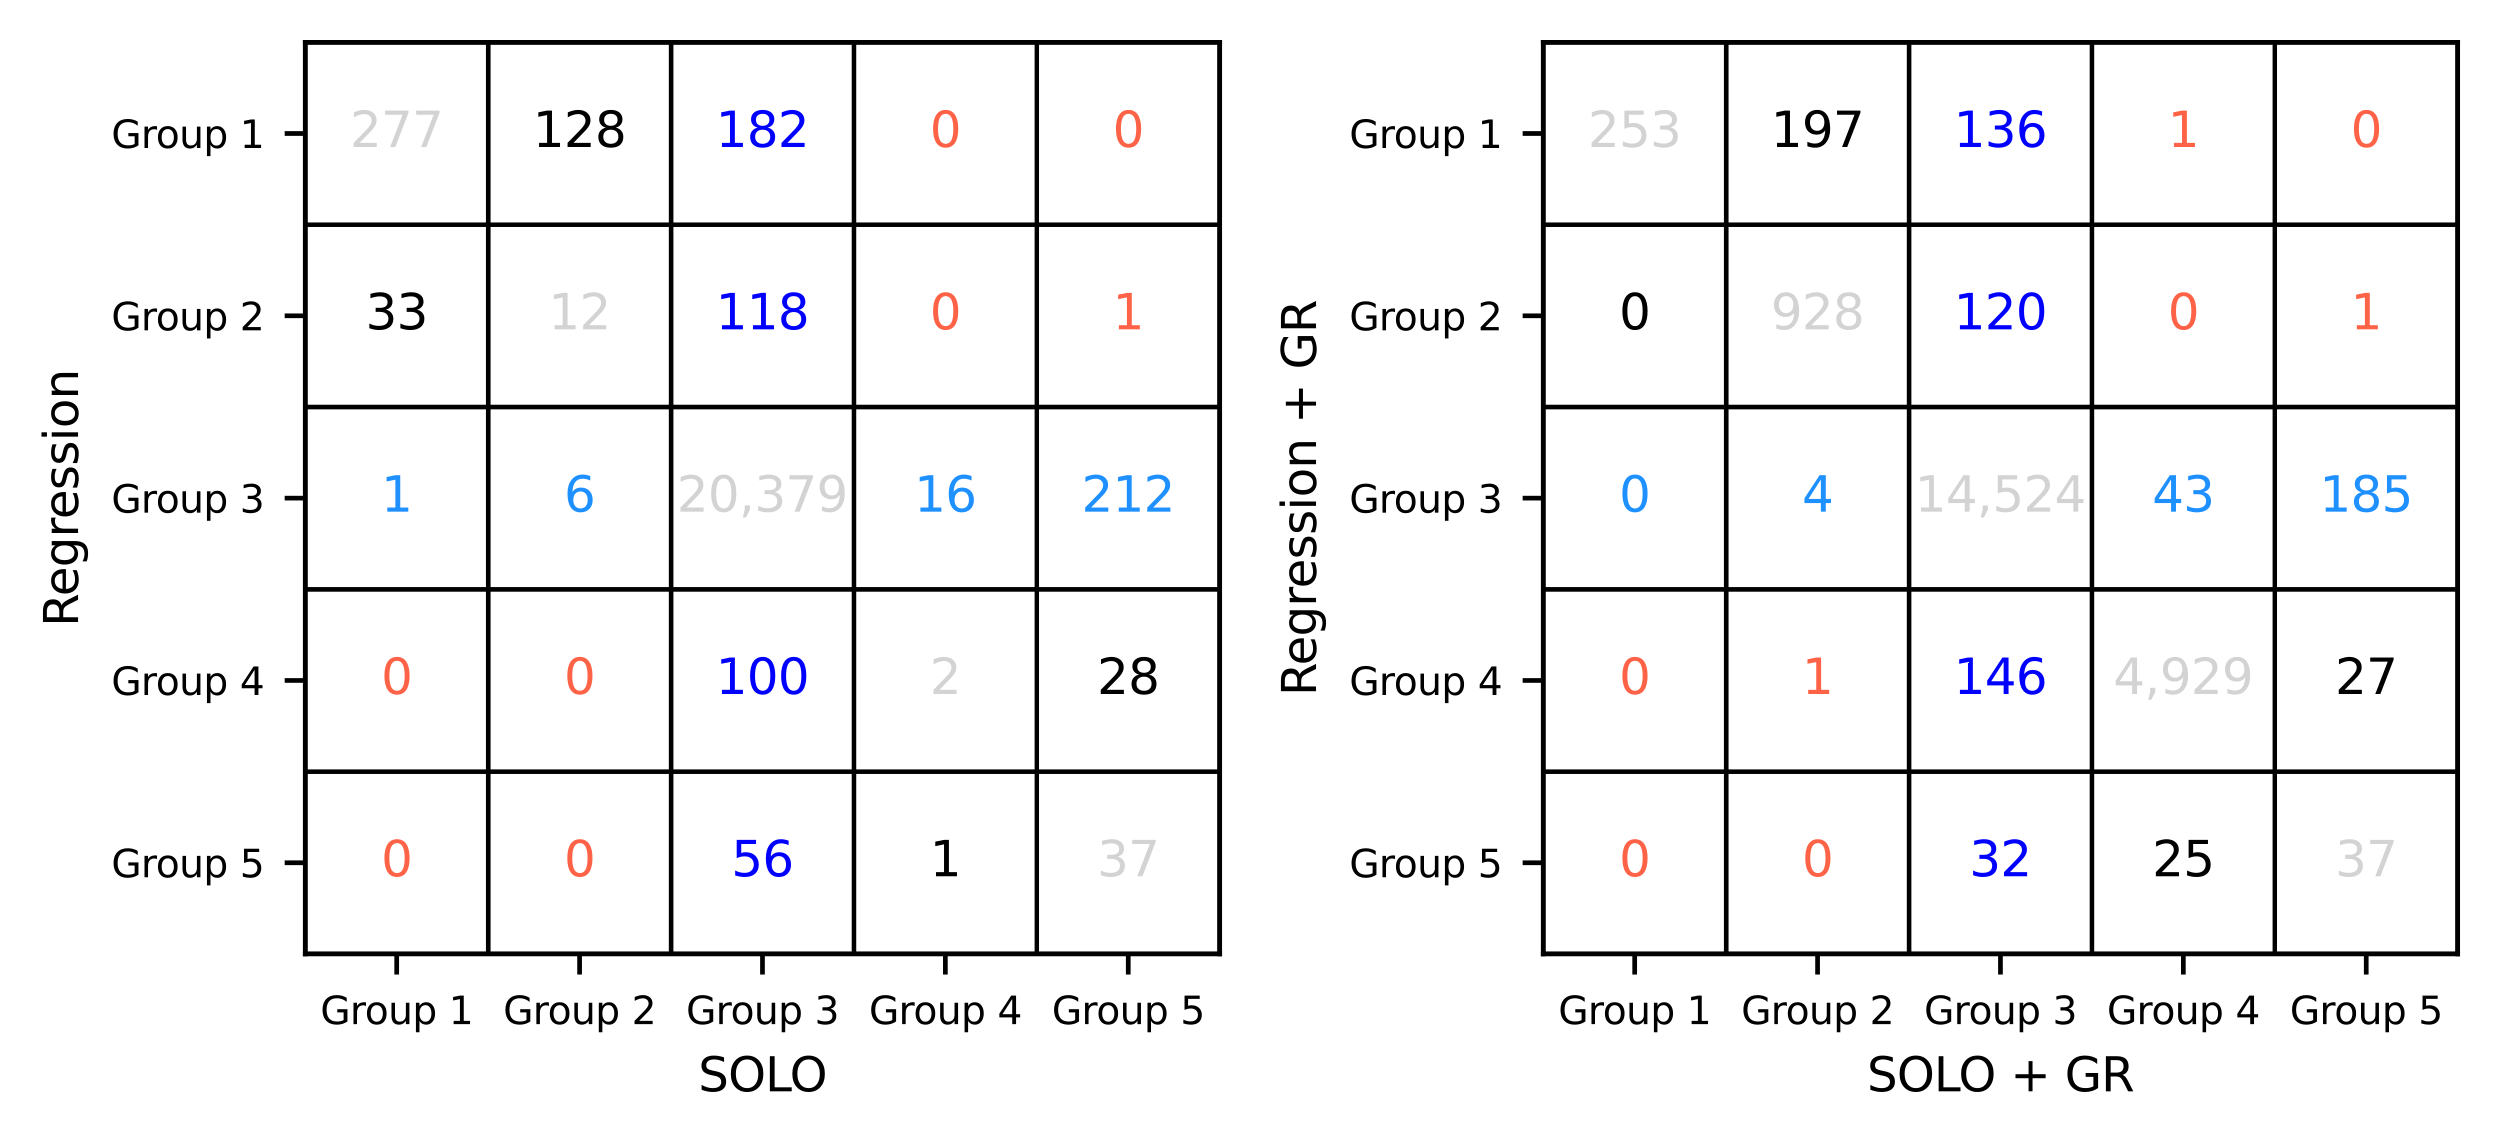 <?xml version="1.0" encoding="utf-8" standalone="no"?>
<!DOCTYPE svg PUBLIC "-//W3C//DTD SVG 1.1//EN"
  "http://www.w3.org/Graphics/SVG/1.1/DTD/svg11.dtd">
<svg xmlns:xlink="http://www.w3.org/1999/xlink" width="425.289pt" height="194.513pt" viewBox="0 0 425.289 194.513" xmlns="http://www.w3.org/2000/svg" version="1.1">
 <defs>
  <style type="text/css">*{stroke-linejoin: round; stroke-linecap: butt}</style>
 </defs>
 <g id="figure_1">
  <g id="patch_1">
   <path d="M 0 194.513 
L 425.289 194.513 
L 425.289 0 
L 0 0 
z
" style="fill: #ffffff"/>
  </g>
  <g id="axes_1">
   <g id="patch_2">
    <path d="M 51.929 162.28 
L 207.489 162.28 
L 207.489 7.2 
L 51.929 7.2 
z
" style="fill: #ffffff"/>
   </g>
   <g id="patch_3">
    <path d="M 176.377 162.28 
L 207.489 162.28 
L 207.489 131.264 
L 176.377 131.264 
z
" clip-path="url(#p4b06df1e68)" style="fill: #ffffff; stroke: #000000; stroke-width: 0.75; stroke-linejoin: miter"/>
   </g>
   <g id="patch_4">
    <path d="M 176.377 131.264 
L 207.489 131.264 
L 207.489 100.248 
L 176.377 100.248 
z
" clip-path="url(#p4b06df1e68)" style="fill: #ffffff; stroke: #000000; stroke-width: 0.75; stroke-linejoin: miter"/>
   </g>
   <g id="patch_5">
    <path d="M 176.377 100.248 
L 207.489 100.248 
L 207.489 69.232 
L 176.377 69.232 
z
" clip-path="url(#p4b06df1e68)" style="fill: #ffffff; stroke: #000000; stroke-width: 0.75; stroke-linejoin: miter"/>
   </g>
   <g id="patch_6">
    <path d="M 176.377 69.232 
L 207.489 69.232 
L 207.489 38.216 
L 176.377 38.216 
z
" clip-path="url(#p4b06df1e68)" style="fill: #ffffff; stroke: #000000; stroke-width: 0.75; stroke-linejoin: miter"/>
   </g>
   <g id="patch_7">
    <path d="M 176.377 38.216 
L 207.489 38.216 
L 207.489 7.2 
L 176.377 7.2 
z
" clip-path="url(#p4b06df1e68)" style="fill: #ffffff; stroke: #000000; stroke-width: 0.75; stroke-linejoin: miter"/>
   </g>
   <g id="patch_8">
    <path d="M 145.265 162.28 
L 176.377 162.28 
L 176.377 131.264 
L 145.265 131.264 
z
" clip-path="url(#p4b06df1e68)" style="fill: #ffffff; stroke: #000000; stroke-width: 0.75; stroke-linejoin: miter"/>
   </g>
   <g id="patch_9">
    <path d="M 145.265 131.264 
L 176.377 131.264 
L 176.377 100.248 
L 145.265 100.248 
z
" clip-path="url(#p4b06df1e68)" style="fill: #ffffff; stroke: #000000; stroke-width: 0.75; stroke-linejoin: miter"/>
   </g>
   <g id="patch_10">
    <path d="M 145.265 100.248 
L 176.377 100.248 
L 176.377 69.232 
L 145.265 69.232 
z
" clip-path="url(#p4b06df1e68)" style="fill: #ffffff; stroke: #000000; stroke-width: 0.75; stroke-linejoin: miter"/>
   </g>
   <g id="patch_11">
    <path d="M 145.265 69.232 
L 176.377 69.232 
L 176.377 38.216 
L 145.265 38.216 
z
" clip-path="url(#p4b06df1e68)" style="fill: #ffffff; stroke: #000000; stroke-width: 0.75; stroke-linejoin: miter"/>
   </g>
   <g id="patch_12">
    <path d="M 145.265 38.216 
L 176.377 38.216 
L 176.377 7.2 
L 145.265 7.2 
z
" clip-path="url(#p4b06df1e68)" style="fill: #ffffff; stroke: #000000; stroke-width: 0.75; stroke-linejoin: miter"/>
   </g>
   <g id="patch_13">
    <path d="M 114.153 162.28 
L 145.265 162.28 
L 145.265 131.264 
L 114.153 131.264 
z
" clip-path="url(#p4b06df1e68)" style="fill: #ffffff; stroke: #000000; stroke-width: 0.75; stroke-linejoin: miter"/>
   </g>
   <g id="patch_14">
    <path d="M 114.153 131.264 
L 145.265 131.264 
L 145.265 100.248 
L 114.153 100.248 
z
" clip-path="url(#p4b06df1e68)" style="fill: #ffffff; stroke: #000000; stroke-width: 0.75; stroke-linejoin: miter"/>
   </g>
   <g id="patch_15">
    <path d="M 114.153 100.248 
L 145.265 100.248 
L 145.265 69.232 
L 114.153 69.232 
z
" clip-path="url(#p4b06df1e68)" style="fill: #ffffff; stroke: #000000; stroke-width: 0.75; stroke-linejoin: miter"/>
   </g>
   <g id="patch_16">
    <path d="M 114.153 69.232 
L 145.265 69.232 
L 145.265 38.216 
L 114.153 38.216 
z
" clip-path="url(#p4b06df1e68)" style="fill: #ffffff; stroke: #000000; stroke-width: 0.75; stroke-linejoin: miter"/>
   </g>
   <g id="patch_17">
    <path d="M 114.153 38.216 
L 145.265 38.216 
L 145.265 7.2 
L 114.153 7.2 
z
" clip-path="url(#p4b06df1e68)" style="fill: #ffffff; stroke: #000000; stroke-width: 0.75; stroke-linejoin: miter"/>
   </g>
   <g id="patch_18">
    <path d="M 83.041 162.28 
L 114.153 162.28 
L 114.153 131.264 
L 83.041 131.264 
z
" clip-path="url(#p4b06df1e68)" style="fill: #ffffff; stroke: #000000; stroke-width: 0.75; stroke-linejoin: miter"/>
   </g>
   <g id="patch_19">
    <path d="M 83.041 131.264 
L 114.153 131.264 
L 114.153 100.248 
L 83.041 100.248 
z
" clip-path="url(#p4b06df1e68)" style="fill: #ffffff; stroke: #000000; stroke-width: 0.75; stroke-linejoin: miter"/>
   </g>
   <g id="patch_20">
    <path d="M 83.041 100.248 
L 114.153 100.248 
L 114.153 69.232 
L 83.041 69.232 
z
" clip-path="url(#p4b06df1e68)" style="fill: #ffffff; stroke: #000000; stroke-width: 0.75; stroke-linejoin: miter"/>
   </g>
   <g id="patch_21">
    <path d="M 83.041 69.232 
L 114.153 69.232 
L 114.153 38.216 
L 83.041 38.216 
z
" clip-path="url(#p4b06df1e68)" style="fill: #ffffff; stroke: #000000; stroke-width: 0.75; stroke-linejoin: miter"/>
   </g>
   <g id="patch_22">
    <path d="M 83.041 38.216 
L 114.153 38.216 
L 114.153 7.2 
L 83.041 7.2 
z
" clip-path="url(#p4b06df1e68)" style="fill: #ffffff; stroke: #000000; stroke-width: 0.75; stroke-linejoin: miter"/>
   </g>
   <g id="patch_23">
    <path d="M 51.929 162.28 
L 83.041 162.28 
L 83.041 131.264 
L 51.929 131.264 
z
" clip-path="url(#p4b06df1e68)" style="fill: #ffffff; stroke: #000000; stroke-width: 0.75; stroke-linejoin: miter"/>
   </g>
   <g id="patch_24">
    <path d="M 51.929 131.264 
L 83.041 131.264 
L 83.041 100.248 
L 51.929 100.248 
z
" clip-path="url(#p4b06df1e68)" style="fill: #ffffff; stroke: #000000; stroke-width: 0.75; stroke-linejoin: miter"/>
   </g>
   <g id="patch_25">
    <path d="M 51.929 100.248 
L 83.041 100.248 
L 83.041 69.232 
L 51.929 69.232 
z
" clip-path="url(#p4b06df1e68)" style="fill: #ffffff; stroke: #000000; stroke-width: 0.75; stroke-linejoin: miter"/>
   </g>
   <g id="patch_26">
    <path d="M 51.929 69.232 
L 83.041 69.232 
L 83.041 38.216 
L 51.929 38.216 
z
" clip-path="url(#p4b06df1e68)" style="fill: #ffffff; stroke: #000000; stroke-width: 0.75; stroke-linejoin: miter"/>
   </g>
   <g id="patch_27">
    <path d="M 51.929 38.216 
L 83.041 38.216 
L 83.041 7.2 
L 51.929 7.2 
z
" clip-path="url(#p4b06df1e68)" style="fill: #ffffff; stroke: #000000; stroke-width: 0.75; stroke-linejoin: miter"/>
   </g>
   <g id="matplotlib.axis_1">
    <g id="xtick_1">
     <g id="line2d_1">
      <defs>
       <path id="m2b7294ba75" d="M 0 0 
L 0 3.5 
" style="stroke: #000000; stroke-width: 0.8"/>
      </defs>
      <g>
       <use xlink:href="#m2b7294ba75" x="67.485" y="162.28" style="stroke: #000000; stroke-width: 0.8"/>
      </g>
     </g>
     <g id="text_1">
      <!-- Group 1 -->
      <g transform="translate(54.492 174.219) scale(0.065 -0.065)">
       <defs>
        <path id="DejaVuSans-47" d="M 3809 666 
L 3809 1919 
L 2778 1919 
L 2778 2438 
L 4434 2438 
L 4434 434 
Q 4069 175 3628 42 
Q 3188 -91 2688 -91 
Q 1594 -91 976 548 
Q 359 1188 359 2328 
Q 359 3472 976 4111 
Q 1594 4750 2688 4750 
Q 3144 4750 3555 4637 
Q 3966 4525 4313 4306 
L 4313 3634 
Q 3963 3931 3569 4081 
Q 3175 4231 2741 4231 
Q 1884 4231 1454 3753 
Q 1025 3275 1025 2328 
Q 1025 1384 1454 906 
Q 1884 428 2741 428 
Q 3075 428 3337 486 
Q 3600 544 3809 666 
z
" transform="scale(0.016)"/>
        <path id="DejaVuSans-72" d="M 2631 2963 
Q 2534 3019 2420 3045 
Q 2306 3072 2169 3072 
Q 1681 3072 1420 2755 
Q 1159 2438 1159 1844 
L 1159 0 
L 581 0 
L 581 3500 
L 1159 3500 
L 1159 2956 
Q 1341 3275 1631 3429 
Q 1922 3584 2338 3584 
Q 2397 3584 2469 3576 
Q 2541 3569 2628 3553 
L 2631 2963 
z
" transform="scale(0.016)"/>
        <path id="DejaVuSans-6f" d="M 1959 3097 
Q 1497 3097 1228 2736 
Q 959 2375 959 1747 
Q 959 1119 1226 758 
Q 1494 397 1959 397 
Q 2419 397 2687 759 
Q 2956 1122 2956 1747 
Q 2956 2369 2687 2733 
Q 2419 3097 1959 3097 
z
M 1959 3584 
Q 2709 3584 3137 3096 
Q 3566 2609 3566 1747 
Q 3566 888 3137 398 
Q 2709 -91 1959 -91 
Q 1206 -91 779 398 
Q 353 888 353 1747 
Q 353 2609 779 3096 
Q 1206 3584 1959 3584 
z
" transform="scale(0.016)"/>
        <path id="DejaVuSans-75" d="M 544 1381 
L 544 3500 
L 1119 3500 
L 1119 1403 
Q 1119 906 1312 657 
Q 1506 409 1894 409 
Q 2359 409 2629 706 
Q 2900 1003 2900 1516 
L 2900 3500 
L 3475 3500 
L 3475 0 
L 2900 0 
L 2900 538 
Q 2691 219 2414 64 
Q 2138 -91 1772 -91 
Q 1169 -91 856 284 
Q 544 659 544 1381 
z
M 1991 3584 
L 1991 3584 
z
" transform="scale(0.016)"/>
        <path id="DejaVuSans-70" d="M 1159 525 
L 1159 -1331 
L 581 -1331 
L 581 3500 
L 1159 3500 
L 1159 2969 
Q 1341 3281 1617 3432 
Q 1894 3584 2278 3584 
Q 2916 3584 3314 3078 
Q 3713 2572 3713 1747 
Q 3713 922 3314 415 
Q 2916 -91 2278 -91 
Q 1894 -91 1617 61 
Q 1341 213 1159 525 
z
M 3116 1747 
Q 3116 2381 2855 2742 
Q 2594 3103 2138 3103 
Q 1681 3103 1420 2742 
Q 1159 2381 1159 1747 
Q 1159 1113 1420 752 
Q 1681 391 2138 391 
Q 2594 391 2855 752 
Q 3116 1113 3116 1747 
z
" transform="scale(0.016)"/>
        <path id="DejaVuSans-20" transform="scale(0.016)"/>
        <path id="DejaVuSans-31" d="M 794 531 
L 1825 531 
L 1825 4091 
L 703 3866 
L 703 4441 
L 1819 4666 
L 2450 4666 
L 2450 531 
L 3481 531 
L 3481 0 
L 794 0 
L 794 531 
z
" transform="scale(0.016)"/>
       </defs>
       <use xlink:href="#DejaVuSans-47"/>
       <use xlink:href="#DejaVuSans-72" x="77.49"/>
       <use xlink:href="#DejaVuSans-6f" x="116.354"/>
       <use xlink:href="#DejaVuSans-75" x="177.535"/>
       <use xlink:href="#DejaVuSans-70" x="240.914"/>
       <use xlink:href="#DejaVuSans-20" x="304.391"/>
       <use xlink:href="#DejaVuSans-31" x="336.178"/>
      </g>
     </g>
    </g>
    <g id="xtick_2">
     <g id="line2d_2">
      <g>
       <use xlink:href="#m2b7294ba75" x="98.597" y="162.28" style="stroke: #000000; stroke-width: 0.8"/>
      </g>
     </g>
     <g id="text_2">
      <!-- Group 2 -->
      <g transform="translate(85.604 174.219) scale(0.065 -0.065)">
       <defs>
        <path id="DejaVuSans-32" d="M 1228 531 
L 3431 531 
L 3431 0 
L 469 0 
L 469 531 
Q 828 903 1448 1529 
Q 2069 2156 2228 2338 
Q 2531 2678 2651 2914 
Q 2772 3150 2772 3378 
Q 2772 3750 2511 3984 
Q 2250 4219 1831 4219 
Q 1534 4219 1204 4116 
Q 875 4013 500 3803 
L 500 4441 
Q 881 4594 1212 4672 
Q 1544 4750 1819 4750 
Q 2544 4750 2975 4387 
Q 3406 4025 3406 3419 
Q 3406 3131 3298 2873 
Q 3191 2616 2906 2266 
Q 2828 2175 2409 1742 
Q 1991 1309 1228 531 
z
" transform="scale(0.016)"/>
       </defs>
       <use xlink:href="#DejaVuSans-47"/>
       <use xlink:href="#DejaVuSans-72" x="77.49"/>
       <use xlink:href="#DejaVuSans-6f" x="116.354"/>
       <use xlink:href="#DejaVuSans-75" x="177.535"/>
       <use xlink:href="#DejaVuSans-70" x="240.914"/>
       <use xlink:href="#DejaVuSans-20" x="304.391"/>
       <use xlink:href="#DejaVuSans-32" x="336.178"/>
      </g>
     </g>
    </g>
    <g id="xtick_3">
     <g id="line2d_3">
      <g>
       <use xlink:href="#m2b7294ba75" x="129.709" y="162.28" style="stroke: #000000; stroke-width: 0.8"/>
      </g>
     </g>
     <g id="text_3">
      <!-- Group 3 -->
      <g transform="translate(116.716 174.219) scale(0.065 -0.065)">
       <defs>
        <path id="DejaVuSans-33" d="M 2597 2516 
Q 3050 2419 3304 2112 
Q 3559 1806 3559 1356 
Q 3559 666 3084 287 
Q 2609 -91 1734 -91 
Q 1441 -91 1130 -33 
Q 819 25 488 141 
L 488 750 
Q 750 597 1062 519 
Q 1375 441 1716 441 
Q 2309 441 2620 675 
Q 2931 909 2931 1356 
Q 2931 1769 2642 2001 
Q 2353 2234 1838 2234 
L 1294 2234 
L 1294 2753 
L 1863 2753 
Q 2328 2753 2575 2939 
Q 2822 3125 2822 3475 
Q 2822 3834 2567 4026 
Q 2313 4219 1838 4219 
Q 1578 4219 1281 4162 
Q 984 4106 628 3988 
L 628 4550 
Q 988 4650 1302 4700 
Q 1616 4750 1894 4750 
Q 2613 4750 3031 4423 
Q 3450 4097 3450 3541 
Q 3450 3153 3228 2886 
Q 3006 2619 2597 2516 
z
" transform="scale(0.016)"/>
       </defs>
       <use xlink:href="#DejaVuSans-47"/>
       <use xlink:href="#DejaVuSans-72" x="77.49"/>
       <use xlink:href="#DejaVuSans-6f" x="116.354"/>
       <use xlink:href="#DejaVuSans-75" x="177.535"/>
       <use xlink:href="#DejaVuSans-70" x="240.914"/>
       <use xlink:href="#DejaVuSans-20" x="304.391"/>
       <use xlink:href="#DejaVuSans-33" x="336.178"/>
      </g>
     </g>
    </g>
    <g id="xtick_4">
     <g id="line2d_4">
      <g>
       <use xlink:href="#m2b7294ba75" x="160.821" y="162.28" style="stroke: #000000; stroke-width: 0.8"/>
      </g>
     </g>
     <g id="text_4">
      <!-- Group 4 -->
      <g transform="translate(147.828 174.219) scale(0.065 -0.065)">
       <defs>
        <path id="DejaVuSans-34" d="M 2419 4116 
L 825 1625 
L 2419 1625 
L 2419 4116 
z
M 2253 4666 
L 3047 4666 
L 3047 1625 
L 3713 1625 
L 3713 1100 
L 3047 1100 
L 3047 0 
L 2419 0 
L 2419 1100 
L 313 1100 
L 313 1709 
L 2253 4666 
z
" transform="scale(0.016)"/>
       </defs>
       <use xlink:href="#DejaVuSans-47"/>
       <use xlink:href="#DejaVuSans-72" x="77.49"/>
       <use xlink:href="#DejaVuSans-6f" x="116.354"/>
       <use xlink:href="#DejaVuSans-75" x="177.535"/>
       <use xlink:href="#DejaVuSans-70" x="240.914"/>
       <use xlink:href="#DejaVuSans-20" x="304.391"/>
       <use xlink:href="#DejaVuSans-34" x="336.178"/>
      </g>
     </g>
    </g>
    <g id="xtick_5">
     <g id="line2d_5">
      <g>
       <use xlink:href="#m2b7294ba75" x="191.933" y="162.28" style="stroke: #000000; stroke-width: 0.8"/>
      </g>
     </g>
     <g id="text_5">
      <!-- Group 5 -->
      <g transform="translate(178.94 174.219) scale(0.065 -0.065)">
       <defs>
        <path id="DejaVuSans-35" d="M 691 4666 
L 3169 4666 
L 3169 4134 
L 1269 4134 
L 1269 2991 
Q 1406 3038 1543 3061 
Q 1681 3084 1819 3084 
Q 2600 3084 3056 2656 
Q 3513 2228 3513 1497 
Q 3513 744 3044 326 
Q 2575 -91 1722 -91 
Q 1428 -91 1123 -41 
Q 819 9 494 109 
L 494 744 
Q 775 591 1075 516 
Q 1375 441 1709 441 
Q 2250 441 2565 725 
Q 2881 1009 2881 1497 
Q 2881 1984 2565 2268 
Q 2250 2553 1709 2553 
Q 1456 2553 1204 2497 
Q 953 2441 691 2322 
L 691 4666 
z
" transform="scale(0.016)"/>
       </defs>
       <use xlink:href="#DejaVuSans-47"/>
       <use xlink:href="#DejaVuSans-72" x="77.49"/>
       <use xlink:href="#DejaVuSans-6f" x="116.354"/>
       <use xlink:href="#DejaVuSans-75" x="177.535"/>
       <use xlink:href="#DejaVuSans-70" x="240.914"/>
       <use xlink:href="#DejaVuSans-20" x="304.391"/>
       <use xlink:href="#DejaVuSans-35" x="336.178"/>
      </g>
     </g>
    </g>
    <g id="text_6">
     <!-- SOLO -->
     <g transform="translate(118.789 185.65) scale(0.08 -0.08)">
      <defs>
       <path id="DejaVuSans-53" d="M 3425 4513 
L 3425 3897 
Q 3066 4069 2747 4153 
Q 2428 4238 2131 4238 
Q 1616 4238 1336 4038 
Q 1056 3838 1056 3469 
Q 1056 3159 1242 3001 
Q 1428 2844 1947 2747 
L 2328 2669 
Q 3034 2534 3370 2195 
Q 3706 1856 3706 1288 
Q 3706 609 3251 259 
Q 2797 -91 1919 -91 
Q 1588 -91 1214 -16 
Q 841 59 441 206 
L 441 856 
Q 825 641 1194 531 
Q 1563 422 1919 422 
Q 2459 422 2753 634 
Q 3047 847 3047 1241 
Q 3047 1584 2836 1778 
Q 2625 1972 2144 2069 
L 1759 2144 
Q 1053 2284 737 2584 
Q 422 2884 422 3419 
Q 422 4038 858 4394 
Q 1294 4750 2059 4750 
Q 2388 4750 2728 4690 
Q 3069 4631 3425 4513 
z
" transform="scale(0.016)"/>
       <path id="DejaVuSans-4f" d="M 2522 4238 
Q 1834 4238 1429 3725 
Q 1025 3213 1025 2328 
Q 1025 1447 1429 934 
Q 1834 422 2522 422 
Q 3209 422 3611 934 
Q 4013 1447 4013 2328 
Q 4013 3213 3611 3725 
Q 3209 4238 2522 4238 
z
M 2522 4750 
Q 3503 4750 4090 4092 
Q 4678 3434 4678 2328 
Q 4678 1225 4090 567 
Q 3503 -91 2522 -91 
Q 1538 -91 948 565 
Q 359 1222 359 2328 
Q 359 3434 948 4092 
Q 1538 4750 2522 4750 
z
" transform="scale(0.016)"/>
       <path id="DejaVuSans-4c" d="M 628 4666 
L 1259 4666 
L 1259 531 
L 3531 531 
L 3531 0 
L 628 0 
L 628 4666 
z
" transform="scale(0.016)"/>
      </defs>
      <use xlink:href="#DejaVuSans-53"/>
      <use xlink:href="#DejaVuSans-4f" x="63.477"/>
      <use xlink:href="#DejaVuSans-4c" x="142.188"/>
      <use xlink:href="#DejaVuSans-4f" x="194.275"/>
     </g>
    </g>
   </g>
   <g id="matplotlib.axis_2">
    <g id="ytick_1">
     <g id="line2d_6">
      <defs>
       <path id="me5f4fb5c7a" d="M 0 0 
L -3.5 0 
" style="stroke: #000000; stroke-width: 0.8"/>
      </defs>
      <g>
       <use xlink:href="#me5f4fb5c7a" x="51.929" y="146.772" style="stroke: #000000; stroke-width: 0.8"/>
      </g>
     </g>
     <g id="text_7">
      <!-- Group 5 -->
      <g transform="translate(18.942 149.241) scale(0.065 -0.065)">
       <use xlink:href="#DejaVuSans-47"/>
       <use xlink:href="#DejaVuSans-72" x="77.49"/>
       <use xlink:href="#DejaVuSans-6f" x="116.354"/>
       <use xlink:href="#DejaVuSans-75" x="177.535"/>
       <use xlink:href="#DejaVuSans-70" x="240.914"/>
       <use xlink:href="#DejaVuSans-20" x="304.391"/>
       <use xlink:href="#DejaVuSans-35" x="336.178"/>
      </g>
     </g>
    </g>
    <g id="ytick_2">
     <g id="line2d_7">
      <g>
       <use xlink:href="#me5f4fb5c7a" x="51.929" y="115.756" style="stroke: #000000; stroke-width: 0.8"/>
      </g>
     </g>
     <g id="text_8">
      <!-- Group 4 -->
      <g transform="translate(18.942 118.225) scale(0.065 -0.065)">
       <use xlink:href="#DejaVuSans-47"/>
       <use xlink:href="#DejaVuSans-72" x="77.49"/>
       <use xlink:href="#DejaVuSans-6f" x="116.354"/>
       <use xlink:href="#DejaVuSans-75" x="177.535"/>
       <use xlink:href="#DejaVuSans-70" x="240.914"/>
       <use xlink:href="#DejaVuSans-20" x="304.391"/>
       <use xlink:href="#DejaVuSans-34" x="336.178"/>
      </g>
     </g>
    </g>
    <g id="ytick_3">
     <g id="line2d_8">
      <g>
       <use xlink:href="#me5f4fb5c7a" x="51.929" y="84.74" style="stroke: #000000; stroke-width: 0.8"/>
      </g>
     </g>
     <g id="text_9">
      <!-- Group 3 -->
      <g transform="translate(18.942 87.209) scale(0.065 -0.065)">
       <use xlink:href="#DejaVuSans-47"/>
       <use xlink:href="#DejaVuSans-72" x="77.49"/>
       <use xlink:href="#DejaVuSans-6f" x="116.354"/>
       <use xlink:href="#DejaVuSans-75" x="177.535"/>
       <use xlink:href="#DejaVuSans-70" x="240.914"/>
       <use xlink:href="#DejaVuSans-20" x="304.391"/>
       <use xlink:href="#DejaVuSans-33" x="336.178"/>
      </g>
     </g>
    </g>
    <g id="ytick_4">
     <g id="line2d_9">
      <g>
       <use xlink:href="#me5f4fb5c7a" x="51.929" y="53.724" style="stroke: #000000; stroke-width: 0.8"/>
      </g>
     </g>
     <g id="text_10">
      <!-- Group 2 -->
      <g transform="translate(18.942 56.193) scale(0.065 -0.065)">
       <use xlink:href="#DejaVuSans-47"/>
       <use xlink:href="#DejaVuSans-72" x="77.49"/>
       <use xlink:href="#DejaVuSans-6f" x="116.354"/>
       <use xlink:href="#DejaVuSans-75" x="177.535"/>
       <use xlink:href="#DejaVuSans-70" x="240.914"/>
       <use xlink:href="#DejaVuSans-20" x="304.391"/>
       <use xlink:href="#DejaVuSans-32" x="336.178"/>
      </g>
     </g>
    </g>
    <g id="ytick_5">
     <g id="line2d_10">
      <g>
       <use xlink:href="#me5f4fb5c7a" x="51.929" y="22.708" style="stroke: #000000; stroke-width: 0.8"/>
      </g>
     </g>
     <g id="text_11">
      <!-- Group 1 -->
      <g transform="translate(18.942 25.177) scale(0.065 -0.065)">
       <use xlink:href="#DejaVuSans-47"/>
       <use xlink:href="#DejaVuSans-72" x="77.49"/>
       <use xlink:href="#DejaVuSans-6f" x="116.354"/>
       <use xlink:href="#DejaVuSans-75" x="177.535"/>
       <use xlink:href="#DejaVuSans-70" x="240.914"/>
       <use xlink:href="#DejaVuSans-20" x="304.391"/>
       <use xlink:href="#DejaVuSans-31" x="336.178"/>
      </g>
     </g>
    </g>
    <g id="text_12">
     <!-- Regression -->
     <g transform="translate(13.279 106.617) rotate(-90) scale(0.08 -0.08)">
      <defs>
       <path id="DejaVuSans-52" d="M 2841 2188 
Q 3044 2119 3236 1894 
Q 3428 1669 3622 1275 
L 4263 0 
L 3584 0 
L 2988 1197 
Q 2756 1666 2539 1819 
Q 2322 1972 1947 1972 
L 1259 1972 
L 1259 0 
L 628 0 
L 628 4666 
L 2053 4666 
Q 2853 4666 3247 4331 
Q 3641 3997 3641 3322 
Q 3641 2881 3436 2590 
Q 3231 2300 2841 2188 
z
M 1259 4147 
L 1259 2491 
L 2053 2491 
Q 2509 2491 2742 2702 
Q 2975 2913 2975 3322 
Q 2975 3731 2742 3939 
Q 2509 4147 2053 4147 
L 1259 4147 
z
" transform="scale(0.016)"/>
       <path id="DejaVuSans-65" d="M 3597 1894 
L 3597 1613 
L 953 1613 
Q 991 1019 1311 708 
Q 1631 397 2203 397 
Q 2534 397 2845 478 
Q 3156 559 3463 722 
L 3463 178 
Q 3153 47 2828 -22 
Q 2503 -91 2169 -91 
Q 1331 -91 842 396 
Q 353 884 353 1716 
Q 353 2575 817 3079 
Q 1281 3584 2069 3584 
Q 2775 3584 3186 3129 
Q 3597 2675 3597 1894 
z
M 3022 2063 
Q 3016 2534 2758 2815 
Q 2500 3097 2075 3097 
Q 1594 3097 1305 2825 
Q 1016 2553 972 2059 
L 3022 2063 
z
" transform="scale(0.016)"/>
       <path id="DejaVuSans-67" d="M 2906 1791 
Q 2906 2416 2648 2759 
Q 2391 3103 1925 3103 
Q 1463 3103 1205 2759 
Q 947 2416 947 1791 
Q 947 1169 1205 825 
Q 1463 481 1925 481 
Q 2391 481 2648 825 
Q 2906 1169 2906 1791 
z
M 3481 434 
Q 3481 -459 3084 -895 
Q 2688 -1331 1869 -1331 
Q 1566 -1331 1297 -1286 
Q 1028 -1241 775 -1147 
L 775 -588 
Q 1028 -725 1275 -790 
Q 1522 -856 1778 -856 
Q 2344 -856 2625 -561 
Q 2906 -266 2906 331 
L 2906 616 
Q 2728 306 2450 153 
Q 2172 0 1784 0 
Q 1141 0 747 490 
Q 353 981 353 1791 
Q 353 2603 747 3093 
Q 1141 3584 1784 3584 
Q 2172 3584 2450 3431 
Q 2728 3278 2906 2969 
L 2906 3500 
L 3481 3500 
L 3481 434 
z
" transform="scale(0.016)"/>
       <path id="DejaVuSans-73" d="M 2834 3397 
L 2834 2853 
Q 2591 2978 2328 3040 
Q 2066 3103 1784 3103 
Q 1356 3103 1142 2972 
Q 928 2841 928 2578 
Q 928 2378 1081 2264 
Q 1234 2150 1697 2047 
L 1894 2003 
Q 2506 1872 2764 1633 
Q 3022 1394 3022 966 
Q 3022 478 2636 193 
Q 2250 -91 1575 -91 
Q 1294 -91 989 -36 
Q 684 19 347 128 
L 347 722 
Q 666 556 975 473 
Q 1284 391 1588 391 
Q 1994 391 2212 530 
Q 2431 669 2431 922 
Q 2431 1156 2273 1281 
Q 2116 1406 1581 1522 
L 1381 1569 
Q 847 1681 609 1914 
Q 372 2147 372 2553 
Q 372 3047 722 3315 
Q 1072 3584 1716 3584 
Q 2034 3584 2315 3537 
Q 2597 3491 2834 3397 
z
" transform="scale(0.016)"/>
       <path id="DejaVuSans-69" d="M 603 3500 
L 1178 3500 
L 1178 0 
L 603 0 
L 603 3500 
z
M 603 4863 
L 1178 4863 
L 1178 4134 
L 603 4134 
L 603 4863 
z
" transform="scale(0.016)"/>
       <path id="DejaVuSans-6e" d="M 3513 2113 
L 3513 0 
L 2938 0 
L 2938 2094 
Q 2938 2591 2744 2837 
Q 2550 3084 2163 3084 
Q 1697 3084 1428 2787 
Q 1159 2491 1159 1978 
L 1159 0 
L 581 0 
L 581 3500 
L 1159 3500 
L 1159 2956 
Q 1366 3272 1645 3428 
Q 1925 3584 2291 3584 
Q 2894 3584 3203 3211 
Q 3513 2838 3513 2113 
z
" transform="scale(0.016)"/>
      </defs>
      <use xlink:href="#DejaVuSans-52"/>
      <use xlink:href="#DejaVuSans-65" x="64.982"/>
      <use xlink:href="#DejaVuSans-67" x="126.506"/>
      <use xlink:href="#DejaVuSans-72" x="189.982"/>
      <use xlink:href="#DejaVuSans-65" x="228.846"/>
      <use xlink:href="#DejaVuSans-73" x="290.369"/>
      <use xlink:href="#DejaVuSans-73" x="342.469"/>
      <use xlink:href="#DejaVuSans-69" x="394.568"/>
      <use xlink:href="#DejaVuSans-6f" x="422.352"/>
      <use xlink:href="#DejaVuSans-6e" x="483.533"/>
     </g>
    </g>
   </g>
   <g id="patch_28">
    <path d="M 51.929 162.28 
L 51.929 7.2 
" style="fill: none; stroke: #000000; stroke-width: 0.8; stroke-linejoin: miter; stroke-linecap: square"/>
   </g>
   <g id="patch_29">
    <path d="M 207.489 162.28 
L 207.489 7.2 
" style="fill: none; stroke: #000000; stroke-width: 0.8; stroke-linejoin: miter; stroke-linecap: square"/>
   </g>
   <g id="patch_30">
    <path d="M 51.929 162.28 
L 207.489 162.28 
" style="fill: none; stroke: #000000; stroke-width: 0.8; stroke-linejoin: miter; stroke-linecap: square"/>
   </g>
   <g id="patch_31">
    <path d="M 51.929 7.2 
L 207.489 7.2 
" style="fill: none; stroke: #000000; stroke-width: 0.8; stroke-linejoin: miter; stroke-linecap: square"/>
   </g>
   <g id="text_13">
    <!-- 0 -->
    <g style="fill: #ff6347" transform="translate(64.835 149.071) scale(0.083 -0.083)">
     <defs>
      <path id="DejaVuSans-30" d="M 2034 4250 
Q 1547 4250 1301 3770 
Q 1056 3291 1056 2328 
Q 1056 1369 1301 889 
Q 1547 409 2034 409 
Q 2525 409 2770 889 
Q 3016 1369 3016 2328 
Q 3016 3291 2770 3770 
Q 2525 4250 2034 4250 
z
M 2034 4750 
Q 2819 4750 3233 4129 
Q 3647 3509 3647 2328 
Q 3647 1150 3233 529 
Q 2819 -91 2034 -91 
Q 1250 -91 836 529 
Q 422 1150 422 2328 
Q 422 3509 836 4129 
Q 1250 4750 2034 4750 
z
" transform="scale(0.016)"/>
     </defs>
     <use xlink:href="#DejaVuSans-30"/>
    </g>
   </g>
   <g id="text_14">
    <!-- 0 -->
    <g style="fill: #ff6347" transform="translate(64.835 118.055) scale(0.083 -0.083)">
     <use xlink:href="#DejaVuSans-30"/>
    </g>
   </g>
   <g id="text_15">
    <!-- 1 -->
    <g style="fill: #1e90ff" transform="translate(64.835 87.039) scale(0.083 -0.083)">
     <use xlink:href="#DejaVuSans-31"/>
    </g>
   </g>
   <g id="text_16">
    <!-- 33 -->
    <g transform="translate(62.185 56.023) scale(0.083 -0.083)">
     <use xlink:href="#DejaVuSans-33"/>
     <use xlink:href="#DejaVuSans-33" x="63.623"/>
    </g>
   </g>
   <g id="text_17">
    <!-- 277 -->
    <g style="fill: #d3d3d3" transform="translate(59.535 25.007) scale(0.083 -0.083)">
     <defs>
      <path id="DejaVuSans-37" d="M 525 4666 
L 3525 4666 
L 3525 4397 
L 1831 0 
L 1172 0 
L 2766 4134 
L 525 4134 
L 525 4666 
z
" transform="scale(0.016)"/>
     </defs>
     <use xlink:href="#DejaVuSans-32"/>
     <use xlink:href="#DejaVuSans-37" x="63.623"/>
     <use xlink:href="#DejaVuSans-37" x="127.246"/>
    </g>
   </g>
   <g id="text_18">
    <!-- 0 -->
    <g style="fill: #ff6347" transform="translate(95.947 149.071) scale(0.083 -0.083)">
     <use xlink:href="#DejaVuSans-30"/>
    </g>
   </g>
   <g id="text_19">
    <!-- 0 -->
    <g style="fill: #ff6347" transform="translate(95.947 118.055) scale(0.083 -0.083)">
     <use xlink:href="#DejaVuSans-30"/>
    </g>
   </g>
   <g id="text_20">
    <!-- 6 -->
    <g style="fill: #1e90ff" transform="translate(95.947 87.039) scale(0.083 -0.083)">
     <defs>
      <path id="DejaVuSans-36" d="M 2113 2584 
Q 1688 2584 1439 2293 
Q 1191 2003 1191 1497 
Q 1191 994 1439 701 
Q 1688 409 2113 409 
Q 2538 409 2786 701 
Q 3034 994 3034 1497 
Q 3034 2003 2786 2293 
Q 2538 2584 2113 2584 
z
M 3366 4563 
L 3366 3988 
Q 3128 4100 2886 4159 
Q 2644 4219 2406 4219 
Q 1781 4219 1451 3797 
Q 1122 3375 1075 2522 
Q 1259 2794 1537 2939 
Q 1816 3084 2150 3084 
Q 2853 3084 3261 2657 
Q 3669 2231 3669 1497 
Q 3669 778 3244 343 
Q 2819 -91 2113 -91 
Q 1303 -91 875 529 
Q 447 1150 447 2328 
Q 447 3434 972 4092 
Q 1497 4750 2381 4750 
Q 2619 4750 2861 4703 
Q 3103 4656 3366 4563 
z
" transform="scale(0.016)"/>
     </defs>
     <use xlink:href="#DejaVuSans-36"/>
    </g>
   </g>
   <g id="text_21">
    <!-- 12 -->
    <g style="fill: #d3d3d3" transform="translate(93.297 56.023) scale(0.083 -0.083)">
     <use xlink:href="#DejaVuSans-31"/>
     <use xlink:href="#DejaVuSans-32" x="63.623"/>
    </g>
   </g>
   <g id="text_22">
    <!-- 128 -->
    <g transform="translate(90.647 25.007) scale(0.083 -0.083)">
     <defs>
      <path id="DejaVuSans-38" d="M 2034 2216 
Q 1584 2216 1326 1975 
Q 1069 1734 1069 1313 
Q 1069 891 1326 650 
Q 1584 409 2034 409 
Q 2484 409 2743 651 
Q 3003 894 3003 1313 
Q 3003 1734 2745 1975 
Q 2488 2216 2034 2216 
z
M 1403 2484 
Q 997 2584 770 2862 
Q 544 3141 544 3541 
Q 544 4100 942 4425 
Q 1341 4750 2034 4750 
Q 2731 4750 3128 4425 
Q 3525 4100 3525 3541 
Q 3525 3141 3298 2862 
Q 3072 2584 2669 2484 
Q 3125 2378 3379 2068 
Q 3634 1759 3634 1313 
Q 3634 634 3220 271 
Q 2806 -91 2034 -91 
Q 1263 -91 848 271 
Q 434 634 434 1313 
Q 434 1759 690 2068 
Q 947 2378 1403 2484 
z
M 1172 3481 
Q 1172 3119 1398 2916 
Q 1625 2713 2034 2713 
Q 2441 2713 2670 2916 
Q 2900 3119 2900 3481 
Q 2900 3844 2670 4047 
Q 2441 4250 2034 4250 
Q 1625 4250 1398 4047 
Q 1172 3844 1172 3481 
z
" transform="scale(0.016)"/>
     </defs>
     <use xlink:href="#DejaVuSans-31"/>
     <use xlink:href="#DejaVuSans-32" x="63.623"/>
     <use xlink:href="#DejaVuSans-38" x="127.246"/>
    </g>
   </g>
   <g id="text_23">
    <!-- 56 -->
    <g style="fill: #0000ff" transform="translate(124.409 149.071) scale(0.083 -0.083)">
     <use xlink:href="#DejaVuSans-35"/>
     <use xlink:href="#DejaVuSans-36" x="63.623"/>
    </g>
   </g>
   <g id="text_24">
    <!-- 100 -->
    <g style="fill: #0000ff" transform="translate(121.759 118.055) scale(0.083 -0.083)">
     <use xlink:href="#DejaVuSans-31"/>
     <use xlink:href="#DejaVuSans-30" x="63.623"/>
     <use xlink:href="#DejaVuSans-30" x="127.246"/>
    </g>
   </g>
   <g id="text_25">
    <!-- 20,379 -->
    <g style="fill: #d3d3d3" transform="translate(115.136 87.039) scale(0.083 -0.083)">
     <defs>
      <path id="DejaVuSans-2c" d="M 750 794 
L 1409 794 
L 1409 256 
L 897 -744 
L 494 -744 
L 750 256 
L 750 794 
z
" transform="scale(0.016)"/>
      <path id="DejaVuSans-39" d="M 703 97 
L 703 672 
Q 941 559 1184 500 
Q 1428 441 1663 441 
Q 2288 441 2617 861 
Q 2947 1281 2994 2138 
Q 2813 1869 2534 1725 
Q 2256 1581 1919 1581 
Q 1219 1581 811 2004 
Q 403 2428 403 3163 
Q 403 3881 828 4315 
Q 1253 4750 1959 4750 
Q 2769 4750 3195 4129 
Q 3622 3509 3622 2328 
Q 3622 1225 3098 567 
Q 2575 -91 1691 -91 
Q 1453 -91 1209 -44 
Q 966 3 703 97 
z
M 1959 2075 
Q 2384 2075 2632 2365 
Q 2881 2656 2881 3163 
Q 2881 3666 2632 3958 
Q 2384 4250 1959 4250 
Q 1534 4250 1286 3958 
Q 1038 3666 1038 3163 
Q 1038 2656 1286 2365 
Q 1534 2075 1959 2075 
z
" transform="scale(0.016)"/>
     </defs>
     <use xlink:href="#DejaVuSans-32"/>
     <use xlink:href="#DejaVuSans-30" x="63.623"/>
     <use xlink:href="#DejaVuSans-2c" x="127.246"/>
     <use xlink:href="#DejaVuSans-33" x="159.033"/>
     <use xlink:href="#DejaVuSans-37" x="222.656"/>
     <use xlink:href="#DejaVuSans-39" x="286.279"/>
    </g>
   </g>
   <g id="text_26">
    <!-- 118 -->
    <g style="fill: #0000ff" transform="translate(121.759 56.023) scale(0.083 -0.083)">
     <use xlink:href="#DejaVuSans-31"/>
     <use xlink:href="#DejaVuSans-31" x="63.623"/>
     <use xlink:href="#DejaVuSans-38" x="127.246"/>
    </g>
   </g>
   <g id="text_27">
    <!-- 182 -->
    <g style="fill: #0000ff" transform="translate(121.759 25.007) scale(0.083 -0.083)">
     <use xlink:href="#DejaVuSans-31"/>
     <use xlink:href="#DejaVuSans-38" x="63.623"/>
     <use xlink:href="#DejaVuSans-32" x="127.246"/>
    </g>
   </g>
   <g id="text_28">
    <!-- 1 -->
    <g transform="translate(158.171 149.071) scale(0.083 -0.083)">
     <use xlink:href="#DejaVuSans-31"/>
    </g>
   </g>
   <g id="text_29">
    <!-- 2 -->
    <g style="fill: #d3d3d3" transform="translate(158.171 118.055) scale(0.083 -0.083)">
     <use xlink:href="#DejaVuSans-32"/>
    </g>
   </g>
   <g id="text_30">
    <!-- 16 -->
    <g style="fill: #1e90ff" transform="translate(155.521 87.039) scale(0.083 -0.083)">
     <use xlink:href="#DejaVuSans-31"/>
     <use xlink:href="#DejaVuSans-36" x="63.623"/>
    </g>
   </g>
   <g id="text_31">
    <!-- 0 -->
    <g style="fill: #ff6347" transform="translate(158.171 56.023) scale(0.083 -0.083)">
     <use xlink:href="#DejaVuSans-30"/>
    </g>
   </g>
   <g id="text_32">
    <!-- 0 -->
    <g style="fill: #ff6347" transform="translate(158.171 25.007) scale(0.083 -0.083)">
     <use xlink:href="#DejaVuSans-30"/>
    </g>
   </g>
   <g id="text_33">
    <!-- 37 -->
    <g style="fill: #d3d3d3" transform="translate(186.633 149.071) scale(0.083 -0.083)">
     <use xlink:href="#DejaVuSans-33"/>
     <use xlink:href="#DejaVuSans-37" x="63.623"/>
    </g>
   </g>
   <g id="text_34">
    <!-- 28 -->
    <g transform="translate(186.633 118.055) scale(0.083 -0.083)">
     <use xlink:href="#DejaVuSans-32"/>
     <use xlink:href="#DejaVuSans-38" x="63.623"/>
    </g>
   </g>
   <g id="text_35">
    <!-- 212 -->
    <g style="fill: #1e90ff" transform="translate(183.983 87.039) scale(0.083 -0.083)">
     <use xlink:href="#DejaVuSans-32"/>
     <use xlink:href="#DejaVuSans-31" x="63.623"/>
     <use xlink:href="#DejaVuSans-32" x="127.246"/>
    </g>
   </g>
   <g id="text_36">
    <!-- 1 -->
    <g style="fill: #ff6347" transform="translate(189.283 56.023) scale(0.083 -0.083)">
     <use xlink:href="#DejaVuSans-31"/>
    </g>
   </g>
   <g id="text_37">
    <!-- 0 -->
    <g style="fill: #ff6347" transform="translate(189.283 25.007) scale(0.083 -0.083)">
     <use xlink:href="#DejaVuSans-30"/>
    </g>
   </g>
  </g>
  <g id="axes_2">
   <g id="patch_32">
    <path d="M 262.529 162.28 
L 418.089 162.28 
L 418.089 7.2 
L 262.529 7.2 
z
" style="fill: #ffffff"/>
   </g>
   <g id="patch_33">
    <path d="M 386.977 162.28 
L 418.089 162.28 
L 418.089 131.264 
L 386.977 131.264 
z
" clip-path="url(#pbdc9dfa2b9)" style="fill: #ffffff; stroke: #000000; stroke-width: 0.75; stroke-linejoin: miter"/>
   </g>
   <g id="patch_34">
    <path d="M 386.977 131.264 
L 418.089 131.264 
L 418.089 100.248 
L 386.977 100.248 
z
" clip-path="url(#pbdc9dfa2b9)" style="fill: #ffffff; stroke: #000000; stroke-width: 0.75; stroke-linejoin: miter"/>
   </g>
   <g id="patch_35">
    <path d="M 386.977 100.248 
L 418.089 100.248 
L 418.089 69.232 
L 386.977 69.232 
z
" clip-path="url(#pbdc9dfa2b9)" style="fill: #ffffff; stroke: #000000; stroke-width: 0.75; stroke-linejoin: miter"/>
   </g>
   <g id="patch_36">
    <path d="M 386.977 69.232 
L 418.089 69.232 
L 418.089 38.216 
L 386.977 38.216 
z
" clip-path="url(#pbdc9dfa2b9)" style="fill: #ffffff; stroke: #000000; stroke-width: 0.75; stroke-linejoin: miter"/>
   </g>
   <g id="patch_37">
    <path d="M 386.977 38.216 
L 418.089 38.216 
L 418.089 7.2 
L 386.977 7.2 
z
" clip-path="url(#pbdc9dfa2b9)" style="fill: #ffffff; stroke: #000000; stroke-width: 0.75; stroke-linejoin: miter"/>
   </g>
   <g id="patch_38">
    <path d="M 355.865 162.28 
L 386.977 162.28 
L 386.977 131.264 
L 355.865 131.264 
z
" clip-path="url(#pbdc9dfa2b9)" style="fill: #ffffff; stroke: #000000; stroke-width: 0.75; stroke-linejoin: miter"/>
   </g>
   <g id="patch_39">
    <path d="M 355.865 131.264 
L 386.977 131.264 
L 386.977 100.248 
L 355.865 100.248 
z
" clip-path="url(#pbdc9dfa2b9)" style="fill: #ffffff; stroke: #000000; stroke-width: 0.75; stroke-linejoin: miter"/>
   </g>
   <g id="patch_40">
    <path d="M 355.865 100.248 
L 386.977 100.248 
L 386.977 69.232 
L 355.865 69.232 
z
" clip-path="url(#pbdc9dfa2b9)" style="fill: #ffffff; stroke: #000000; stroke-width: 0.75; stroke-linejoin: miter"/>
   </g>
   <g id="patch_41">
    <path d="M 355.865 69.232 
L 386.977 69.232 
L 386.977 38.216 
L 355.865 38.216 
z
" clip-path="url(#pbdc9dfa2b9)" style="fill: #ffffff; stroke: #000000; stroke-width: 0.75; stroke-linejoin: miter"/>
   </g>
   <g id="patch_42">
    <path d="M 355.865 38.216 
L 386.977 38.216 
L 386.977 7.2 
L 355.865 7.2 
z
" clip-path="url(#pbdc9dfa2b9)" style="fill: #ffffff; stroke: #000000; stroke-width: 0.75; stroke-linejoin: miter"/>
   </g>
   <g id="patch_43">
    <path d="M 324.753 162.28 
L 355.865 162.28 
L 355.865 131.264 
L 324.753 131.264 
z
" clip-path="url(#pbdc9dfa2b9)" style="fill: #ffffff; stroke: #000000; stroke-width: 0.75; stroke-linejoin: miter"/>
   </g>
   <g id="patch_44">
    <path d="M 324.753 131.264 
L 355.865 131.264 
L 355.865 100.248 
L 324.753 100.248 
z
" clip-path="url(#pbdc9dfa2b9)" style="fill: #ffffff; stroke: #000000; stroke-width: 0.75; stroke-linejoin: miter"/>
   </g>
   <g id="patch_45">
    <path d="M 324.753 100.248 
L 355.865 100.248 
L 355.865 69.232 
L 324.753 69.232 
z
" clip-path="url(#pbdc9dfa2b9)" style="fill: #ffffff; stroke: #000000; stroke-width: 0.75; stroke-linejoin: miter"/>
   </g>
   <g id="patch_46">
    <path d="M 324.753 69.232 
L 355.865 69.232 
L 355.865 38.216 
L 324.753 38.216 
z
" clip-path="url(#pbdc9dfa2b9)" style="fill: #ffffff; stroke: #000000; stroke-width: 0.75; stroke-linejoin: miter"/>
   </g>
   <g id="patch_47">
    <path d="M 324.753 38.216 
L 355.865 38.216 
L 355.865 7.2 
L 324.753 7.2 
z
" clip-path="url(#pbdc9dfa2b9)" style="fill: #ffffff; stroke: #000000; stroke-width: 0.75; stroke-linejoin: miter"/>
   </g>
   <g id="patch_48">
    <path d="M 293.641 162.28 
L 324.753 162.28 
L 324.753 131.264 
L 293.641 131.264 
z
" clip-path="url(#pbdc9dfa2b9)" style="fill: #ffffff; stroke: #000000; stroke-width: 0.75; stroke-linejoin: miter"/>
   </g>
   <g id="patch_49">
    <path d="M 293.641 131.264 
L 324.753 131.264 
L 324.753 100.248 
L 293.641 100.248 
z
" clip-path="url(#pbdc9dfa2b9)" style="fill: #ffffff; stroke: #000000; stroke-width: 0.75; stroke-linejoin: miter"/>
   </g>
   <g id="patch_50">
    <path d="M 293.641 100.248 
L 324.753 100.248 
L 324.753 69.232 
L 293.641 69.232 
z
" clip-path="url(#pbdc9dfa2b9)" style="fill: #ffffff; stroke: #000000; stroke-width: 0.75; stroke-linejoin: miter"/>
   </g>
   <g id="patch_51">
    <path d="M 293.641 69.232 
L 324.753 69.232 
L 324.753 38.216 
L 293.641 38.216 
z
" clip-path="url(#pbdc9dfa2b9)" style="fill: #ffffff; stroke: #000000; stroke-width: 0.75; stroke-linejoin: miter"/>
   </g>
   <g id="patch_52">
    <path d="M 293.641 38.216 
L 324.753 38.216 
L 324.753 7.2 
L 293.641 7.2 
z
" clip-path="url(#pbdc9dfa2b9)" style="fill: #ffffff; stroke: #000000; stroke-width: 0.75; stroke-linejoin: miter"/>
   </g>
   <g id="patch_53">
    <path d="M 262.529 162.28 
L 293.641 162.28 
L 293.641 131.264 
L 262.529 131.264 
z
" clip-path="url(#pbdc9dfa2b9)" style="fill: #ffffff; stroke: #000000; stroke-width: 0.75; stroke-linejoin: miter"/>
   </g>
   <g id="patch_54">
    <path d="M 262.529 131.264 
L 293.641 131.264 
L 293.641 100.248 
L 262.529 100.248 
z
" clip-path="url(#pbdc9dfa2b9)" style="fill: #ffffff; stroke: #000000; stroke-width: 0.75; stroke-linejoin: miter"/>
   </g>
   <g id="patch_55">
    <path d="M 262.529 100.248 
L 293.641 100.248 
L 293.641 69.232 
L 262.529 69.232 
z
" clip-path="url(#pbdc9dfa2b9)" style="fill: #ffffff; stroke: #000000; stroke-width: 0.75; stroke-linejoin: miter"/>
   </g>
   <g id="patch_56">
    <path d="M 262.529 69.232 
L 293.641 69.232 
L 293.641 38.216 
L 262.529 38.216 
z
" clip-path="url(#pbdc9dfa2b9)" style="fill: #ffffff; stroke: #000000; stroke-width: 0.75; stroke-linejoin: miter"/>
   </g>
   <g id="patch_57">
    <path d="M 262.529 38.216 
L 293.641 38.216 
L 293.641 7.2 
L 262.529 7.2 
z
" clip-path="url(#pbdc9dfa2b9)" style="fill: #ffffff; stroke: #000000; stroke-width: 0.75; stroke-linejoin: miter"/>
   </g>
   <g id="matplotlib.axis_3">
    <g id="xtick_6">
     <g id="line2d_11">
      <g>
       <use xlink:href="#m2b7294ba75" x="278.085" y="162.28" style="stroke: #000000; stroke-width: 0.8"/>
      </g>
     </g>
     <g id="text_38">
      <!-- Group 1 -->
      <g transform="translate(265.092 174.219) scale(0.065 -0.065)">
       <use xlink:href="#DejaVuSans-47"/>
       <use xlink:href="#DejaVuSans-72" x="77.49"/>
       <use xlink:href="#DejaVuSans-6f" x="116.354"/>
       <use xlink:href="#DejaVuSans-75" x="177.535"/>
       <use xlink:href="#DejaVuSans-70" x="240.914"/>
       <use xlink:href="#DejaVuSans-20" x="304.391"/>
       <use xlink:href="#DejaVuSans-31" x="336.178"/>
      </g>
     </g>
    </g>
    <g id="xtick_7">
     <g id="line2d_12">
      <g>
       <use xlink:href="#m2b7294ba75" x="309.197" y="162.28" style="stroke: #000000; stroke-width: 0.8"/>
      </g>
     </g>
     <g id="text_39">
      <!-- Group 2 -->
      <g transform="translate(296.204 174.219) scale(0.065 -0.065)">
       <use xlink:href="#DejaVuSans-47"/>
       <use xlink:href="#DejaVuSans-72" x="77.49"/>
       <use xlink:href="#DejaVuSans-6f" x="116.354"/>
       <use xlink:href="#DejaVuSans-75" x="177.535"/>
       <use xlink:href="#DejaVuSans-70" x="240.914"/>
       <use xlink:href="#DejaVuSans-20" x="304.391"/>
       <use xlink:href="#DejaVuSans-32" x="336.178"/>
      </g>
     </g>
    </g>
    <g id="xtick_8">
     <g id="line2d_13">
      <g>
       <use xlink:href="#m2b7294ba75" x="340.309" y="162.28" style="stroke: #000000; stroke-width: 0.8"/>
      </g>
     </g>
     <g id="text_40">
      <!-- Group 3 -->
      <g transform="translate(327.316 174.219) scale(0.065 -0.065)">
       <use xlink:href="#DejaVuSans-47"/>
       <use xlink:href="#DejaVuSans-72" x="77.49"/>
       <use xlink:href="#DejaVuSans-6f" x="116.354"/>
       <use xlink:href="#DejaVuSans-75" x="177.535"/>
       <use xlink:href="#DejaVuSans-70" x="240.914"/>
       <use xlink:href="#DejaVuSans-20" x="304.391"/>
       <use xlink:href="#DejaVuSans-33" x="336.178"/>
      </g>
     </g>
    </g>
    <g id="xtick_9">
     <g id="line2d_14">
      <g>
       <use xlink:href="#m2b7294ba75" x="371.421" y="162.28" style="stroke: #000000; stroke-width: 0.8"/>
      </g>
     </g>
     <g id="text_41">
      <!-- Group 4 -->
      <g transform="translate(358.428 174.219) scale(0.065 -0.065)">
       <use xlink:href="#DejaVuSans-47"/>
       <use xlink:href="#DejaVuSans-72" x="77.49"/>
       <use xlink:href="#DejaVuSans-6f" x="116.354"/>
       <use xlink:href="#DejaVuSans-75" x="177.535"/>
       <use xlink:href="#DejaVuSans-70" x="240.914"/>
       <use xlink:href="#DejaVuSans-20" x="304.391"/>
       <use xlink:href="#DejaVuSans-34" x="336.178"/>
      </g>
     </g>
    </g>
    <g id="xtick_10">
     <g id="line2d_15">
      <g>
       <use xlink:href="#m2b7294ba75" x="402.533" y="162.28" style="stroke: #000000; stroke-width: 0.8"/>
      </g>
     </g>
     <g id="text_42">
      <!-- Group 5 -->
      <g transform="translate(389.54 174.219) scale(0.065 -0.065)">
       <use xlink:href="#DejaVuSans-47"/>
       <use xlink:href="#DejaVuSans-72" x="77.49"/>
       <use xlink:href="#DejaVuSans-6f" x="116.354"/>
       <use xlink:href="#DejaVuSans-75" x="177.535"/>
       <use xlink:href="#DejaVuSans-70" x="240.914"/>
       <use xlink:href="#DejaVuSans-20" x="304.391"/>
       <use xlink:href="#DejaVuSans-35" x="336.178"/>
      </g>
     </g>
    </g>
    <g id="text_43">
     <!-- SOLO + GR -->
     <g transform="translate(317.616 185.65) scale(0.08 -0.08)">
      <defs>
       <path id="DejaVuSans-2b" d="M 2944 4013 
L 2944 2272 
L 4684 2272 
L 4684 1741 
L 2944 1741 
L 2944 0 
L 2419 0 
L 2419 1741 
L 678 1741 
L 678 2272 
L 2419 2272 
L 2419 4013 
L 2944 4013 
z
" transform="scale(0.016)"/>
      </defs>
      <use xlink:href="#DejaVuSans-53"/>
      <use xlink:href="#DejaVuSans-4f" x="63.477"/>
      <use xlink:href="#DejaVuSans-4c" x="142.188"/>
      <use xlink:href="#DejaVuSans-4f" x="194.275"/>
      <use xlink:href="#DejaVuSans-20" x="272.986"/>
      <use xlink:href="#DejaVuSans-2b" x="304.773"/>
      <use xlink:href="#DejaVuSans-20" x="388.562"/>
      <use xlink:href="#DejaVuSans-47" x="420.35"/>
      <use xlink:href="#DejaVuSans-52" x="497.84"/>
     </g>
    </g>
   </g>
   <g id="matplotlib.axis_4">
    <g id="ytick_6">
     <g id="line2d_16">
      <g>
       <use xlink:href="#me5f4fb5c7a" x="262.529" y="146.772" style="stroke: #000000; stroke-width: 0.8"/>
      </g>
     </g>
     <g id="text_44">
      <!-- Group 5 -->
      <g transform="translate(229.542 149.241) scale(0.065 -0.065)">
       <use xlink:href="#DejaVuSans-47"/>
       <use xlink:href="#DejaVuSans-72" x="77.49"/>
       <use xlink:href="#DejaVuSans-6f" x="116.354"/>
       <use xlink:href="#DejaVuSans-75" x="177.535"/>
       <use xlink:href="#DejaVuSans-70" x="240.914"/>
       <use xlink:href="#DejaVuSans-20" x="304.391"/>
       <use xlink:href="#DejaVuSans-35" x="336.178"/>
      </g>
     </g>
    </g>
    <g id="ytick_7">
     <g id="line2d_17">
      <g>
       <use xlink:href="#me5f4fb5c7a" x="262.529" y="115.756" style="stroke: #000000; stroke-width: 0.8"/>
      </g>
     </g>
     <g id="text_45">
      <!-- Group 4 -->
      <g transform="translate(229.542 118.225) scale(0.065 -0.065)">
       <use xlink:href="#DejaVuSans-47"/>
       <use xlink:href="#DejaVuSans-72" x="77.49"/>
       <use xlink:href="#DejaVuSans-6f" x="116.354"/>
       <use xlink:href="#DejaVuSans-75" x="177.535"/>
       <use xlink:href="#DejaVuSans-70" x="240.914"/>
       <use xlink:href="#DejaVuSans-20" x="304.391"/>
       <use xlink:href="#DejaVuSans-34" x="336.178"/>
      </g>
     </g>
    </g>
    <g id="ytick_8">
     <g id="line2d_18">
      <g>
       <use xlink:href="#me5f4fb5c7a" x="262.529" y="84.74" style="stroke: #000000; stroke-width: 0.8"/>
      </g>
     </g>
     <g id="text_46">
      <!-- Group 3 -->
      <g transform="translate(229.542 87.209) scale(0.065 -0.065)">
       <use xlink:href="#DejaVuSans-47"/>
       <use xlink:href="#DejaVuSans-72" x="77.49"/>
       <use xlink:href="#DejaVuSans-6f" x="116.354"/>
       <use xlink:href="#DejaVuSans-75" x="177.535"/>
       <use xlink:href="#DejaVuSans-70" x="240.914"/>
       <use xlink:href="#DejaVuSans-20" x="304.391"/>
       <use xlink:href="#DejaVuSans-33" x="336.178"/>
      </g>
     </g>
    </g>
    <g id="ytick_9">
     <g id="line2d_19">
      <g>
       <use xlink:href="#me5f4fb5c7a" x="262.529" y="53.724" style="stroke: #000000; stroke-width: 0.8"/>
      </g>
     </g>
     <g id="text_47">
      <!-- Group 2 -->
      <g transform="translate(229.542 56.193) scale(0.065 -0.065)">
       <use xlink:href="#DejaVuSans-47"/>
       <use xlink:href="#DejaVuSans-72" x="77.49"/>
       <use xlink:href="#DejaVuSans-6f" x="116.354"/>
       <use xlink:href="#DejaVuSans-75" x="177.535"/>
       <use xlink:href="#DejaVuSans-70" x="240.914"/>
       <use xlink:href="#DejaVuSans-20" x="304.391"/>
       <use xlink:href="#DejaVuSans-32" x="336.178"/>
      </g>
     </g>
    </g>
    <g id="ytick_10">
     <g id="line2d_20">
      <g>
       <use xlink:href="#me5f4fb5c7a" x="262.529" y="22.708" style="stroke: #000000; stroke-width: 0.8"/>
      </g>
     </g>
     <g id="text_48">
      <!-- Group 1 -->
      <g transform="translate(229.542 25.177) scale(0.065 -0.065)">
       <use xlink:href="#DejaVuSans-47"/>
       <use xlink:href="#DejaVuSans-72" x="77.49"/>
       <use xlink:href="#DejaVuSans-6f" x="116.354"/>
       <use xlink:href="#DejaVuSans-75" x="177.535"/>
       <use xlink:href="#DejaVuSans-70" x="240.914"/>
       <use xlink:href="#DejaVuSans-20" x="304.391"/>
       <use xlink:href="#DejaVuSans-31" x="336.178"/>
      </g>
     </g>
    </g>
    <g id="text_49">
     <!-- Regression + GR -->
     <g transform="translate(223.879 118.39) rotate(-90) scale(0.08 -0.08)">
      <use xlink:href="#DejaVuSans-52"/>
      <use xlink:href="#DejaVuSans-65" x="64.982"/>
      <use xlink:href="#DejaVuSans-67" x="126.506"/>
      <use xlink:href="#DejaVuSans-72" x="189.982"/>
      <use xlink:href="#DejaVuSans-65" x="228.846"/>
      <use xlink:href="#DejaVuSans-73" x="290.369"/>
      <use xlink:href="#DejaVuSans-73" x="342.469"/>
      <use xlink:href="#DejaVuSans-69" x="394.568"/>
      <use xlink:href="#DejaVuSans-6f" x="422.352"/>
      <use xlink:href="#DejaVuSans-6e" x="483.533"/>
      <use xlink:href="#DejaVuSans-20" x="546.912"/>
      <use xlink:href="#DejaVuSans-2b" x="578.699"/>
      <use xlink:href="#DejaVuSans-20" x="662.488"/>
      <use xlink:href="#DejaVuSans-47" x="694.275"/>
      <use xlink:href="#DejaVuSans-52" x="771.766"/>
     </g>
    </g>
   </g>
   <g id="patch_58">
    <path d="M 262.529 162.28 
L 262.529 7.2 
" style="fill: none; stroke: #000000; stroke-width: 0.8; stroke-linejoin: miter; stroke-linecap: square"/>
   </g>
   <g id="patch_59">
    <path d="M 418.089 162.28 
L 418.089 7.2 
" style="fill: none; stroke: #000000; stroke-width: 0.8; stroke-linejoin: miter; stroke-linecap: square"/>
   </g>
   <g id="patch_60">
    <path d="M 262.529 162.28 
L 418.089 162.28 
" style="fill: none; stroke: #000000; stroke-width: 0.8; stroke-linejoin: miter; stroke-linecap: square"/>
   </g>
   <g id="patch_61">
    <path d="M 262.529 7.2 
L 418.089 7.2 
" style="fill: none; stroke: #000000; stroke-width: 0.8; stroke-linejoin: miter; stroke-linecap: square"/>
   </g>
   <g id="text_50">
    <!-- 0 -->
    <g style="fill: #ff6347" transform="translate(275.435 149.071) scale(0.083 -0.083)">
     <use xlink:href="#DejaVuSans-30"/>
    </g>
   </g>
   <g id="text_51">
    <!-- 0 -->
    <g style="fill: #ff6347" transform="translate(275.435 118.055) scale(0.083 -0.083)">
     <use xlink:href="#DejaVuSans-30"/>
    </g>
   </g>
   <g id="text_52">
    <!-- 0 -->
    <g style="fill: #1e90ff" transform="translate(275.435 87.039) scale(0.083 -0.083)">
     <use xlink:href="#DejaVuSans-30"/>
    </g>
   </g>
   <g id="text_53">
    <!-- 0 -->
    <g transform="translate(275.435 56.023) scale(0.083 -0.083)">
     <use xlink:href="#DejaVuSans-30"/>
    </g>
   </g>
   <g id="text_54">
    <!-- 253 -->
    <g style="fill: #d3d3d3" transform="translate(270.135 25.007) scale(0.083 -0.083)">
     <use xlink:href="#DejaVuSans-32"/>
     <use xlink:href="#DejaVuSans-35" x="63.623"/>
     <use xlink:href="#DejaVuSans-33" x="127.246"/>
    </g>
   </g>
   <g id="text_55">
    <!-- 0 -->
    <g style="fill: #ff6347" transform="translate(306.547 149.071) scale(0.083 -0.083)">
     <use xlink:href="#DejaVuSans-30"/>
    </g>
   </g>
   <g id="text_56">
    <!-- 1 -->
    <g style="fill: #ff6347" transform="translate(306.547 118.055) scale(0.083 -0.083)">
     <use xlink:href="#DejaVuSans-31"/>
    </g>
   </g>
   <g id="text_57">
    <!-- 4 -->
    <g style="fill: #1e90ff" transform="translate(306.547 87.039) scale(0.083 -0.083)">
     <use xlink:href="#DejaVuSans-34"/>
    </g>
   </g>
   <g id="text_58">
    <!-- 928 -->
    <g style="fill: #d3d3d3" transform="translate(301.247 56.023) scale(0.083 -0.083)">
     <use xlink:href="#DejaVuSans-39"/>
     <use xlink:href="#DejaVuSans-32" x="63.623"/>
     <use xlink:href="#DejaVuSans-38" x="127.246"/>
    </g>
   </g>
   <g id="text_59">
    <!-- 197 -->
    <g transform="translate(301.247 25.007) scale(0.083 -0.083)">
     <use xlink:href="#DejaVuSans-31"/>
     <use xlink:href="#DejaVuSans-39" x="63.623"/>
     <use xlink:href="#DejaVuSans-37" x="127.246"/>
    </g>
   </g>
   <g id="text_60">
    <!-- 32 -->
    <g style="fill: #0000ff" transform="translate(335.009 149.071) scale(0.083 -0.083)">
     <use xlink:href="#DejaVuSans-33"/>
     <use xlink:href="#DejaVuSans-32" x="63.623"/>
    </g>
   </g>
   <g id="text_61">
    <!-- 146 -->
    <g style="fill: #0000ff" transform="translate(332.359 118.055) scale(0.083 -0.083)">
     <use xlink:href="#DejaVuSans-31"/>
     <use xlink:href="#DejaVuSans-34" x="63.623"/>
     <use xlink:href="#DejaVuSans-36" x="127.246"/>
    </g>
   </g>
   <g id="text_62">
    <!-- 14,524 -->
    <g style="fill: #d3d3d3" transform="translate(325.736 87.039) scale(0.083 -0.083)">
     <use xlink:href="#DejaVuSans-31"/>
     <use xlink:href="#DejaVuSans-34" x="63.623"/>
     <use xlink:href="#DejaVuSans-2c" x="127.246"/>
     <use xlink:href="#DejaVuSans-35" x="159.033"/>
     <use xlink:href="#DejaVuSans-32" x="222.656"/>
     <use xlink:href="#DejaVuSans-34" x="286.279"/>
    </g>
   </g>
   <g id="text_63">
    <!-- 120 -->
    <g style="fill: #0000ff" transform="translate(332.359 56.023) scale(0.083 -0.083)">
     <use xlink:href="#DejaVuSans-31"/>
     <use xlink:href="#DejaVuSans-32" x="63.623"/>
     <use xlink:href="#DejaVuSans-30" x="127.246"/>
    </g>
   </g>
   <g id="text_64">
    <!-- 136 -->
    <g style="fill: #0000ff" transform="translate(332.359 25.007) scale(0.083 -0.083)">
     <use xlink:href="#DejaVuSans-31"/>
     <use xlink:href="#DejaVuSans-33" x="63.623"/>
     <use xlink:href="#DejaVuSans-36" x="127.246"/>
    </g>
   </g>
   <g id="text_65">
    <!-- 25 -->
    <g transform="translate(366.121 149.071) scale(0.083 -0.083)">
     <use xlink:href="#DejaVuSans-32"/>
     <use xlink:href="#DejaVuSans-35" x="63.623"/>
    </g>
   </g>
   <g id="text_66">
    <!-- 4,929 -->
    <g style="fill: #d3d3d3" transform="translate(359.498 118.055) scale(0.083 -0.083)">
     <use xlink:href="#DejaVuSans-34"/>
     <use xlink:href="#DejaVuSans-2c" x="63.623"/>
     <use xlink:href="#DejaVuSans-39" x="95.41"/>
     <use xlink:href="#DejaVuSans-32" x="159.033"/>
     <use xlink:href="#DejaVuSans-39" x="222.656"/>
    </g>
   </g>
   <g id="text_67">
    <!-- 43 -->
    <g style="fill: #1e90ff" transform="translate(366.121 87.039) scale(0.083 -0.083)">
     <use xlink:href="#DejaVuSans-34"/>
     <use xlink:href="#DejaVuSans-33" x="63.623"/>
    </g>
   </g>
   <g id="text_68">
    <!-- 0 -->
    <g style="fill: #ff6347" transform="translate(368.771 56.023) scale(0.083 -0.083)">
     <use xlink:href="#DejaVuSans-30"/>
    </g>
   </g>
   <g id="text_69">
    <!-- 1 -->
    <g style="fill: #ff6347" transform="translate(368.771 25.007) scale(0.083 -0.083)">
     <use xlink:href="#DejaVuSans-31"/>
    </g>
   </g>
   <g id="text_70">
    <!-- 37 -->
    <g style="fill: #d3d3d3" transform="translate(397.233 149.071) scale(0.083 -0.083)">
     <use xlink:href="#DejaVuSans-33"/>
     <use xlink:href="#DejaVuSans-37" x="63.623"/>
    </g>
   </g>
   <g id="text_71">
    <!-- 27 -->
    <g transform="translate(397.233 118.055) scale(0.083 -0.083)">
     <use xlink:href="#DejaVuSans-32"/>
     <use xlink:href="#DejaVuSans-37" x="63.623"/>
    </g>
   </g>
   <g id="text_72">
    <!-- 185 -->
    <g style="fill: #1e90ff" transform="translate(394.583 87.039) scale(0.083 -0.083)">
     <use xlink:href="#DejaVuSans-31"/>
     <use xlink:href="#DejaVuSans-38" x="63.623"/>
     <use xlink:href="#DejaVuSans-35" x="127.246"/>
    </g>
   </g>
   <g id="text_73">
    <!-- 1 -->
    <g style="fill: #ff6347" transform="translate(399.883 56.023) scale(0.083 -0.083)">
     <use xlink:href="#DejaVuSans-31"/>
    </g>
   </g>
   <g id="text_74">
    <!-- 0 -->
    <g style="fill: #ff6347" transform="translate(399.883 25.007) scale(0.083 -0.083)">
     <use xlink:href="#DejaVuSans-30"/>
    </g>
   </g>
  </g>
 </g>
 <defs>
  <clipPath id="p4b06df1e68">
   <rect x="51.929" y="7.2" width="155.56" height="155.08"/>
  </clipPath>
  <clipPath id="pbdc9dfa2b9">
   <rect x="262.529" y="7.2" width="155.56" height="155.08"/>
  </clipPath>
 </defs>
</svg>
